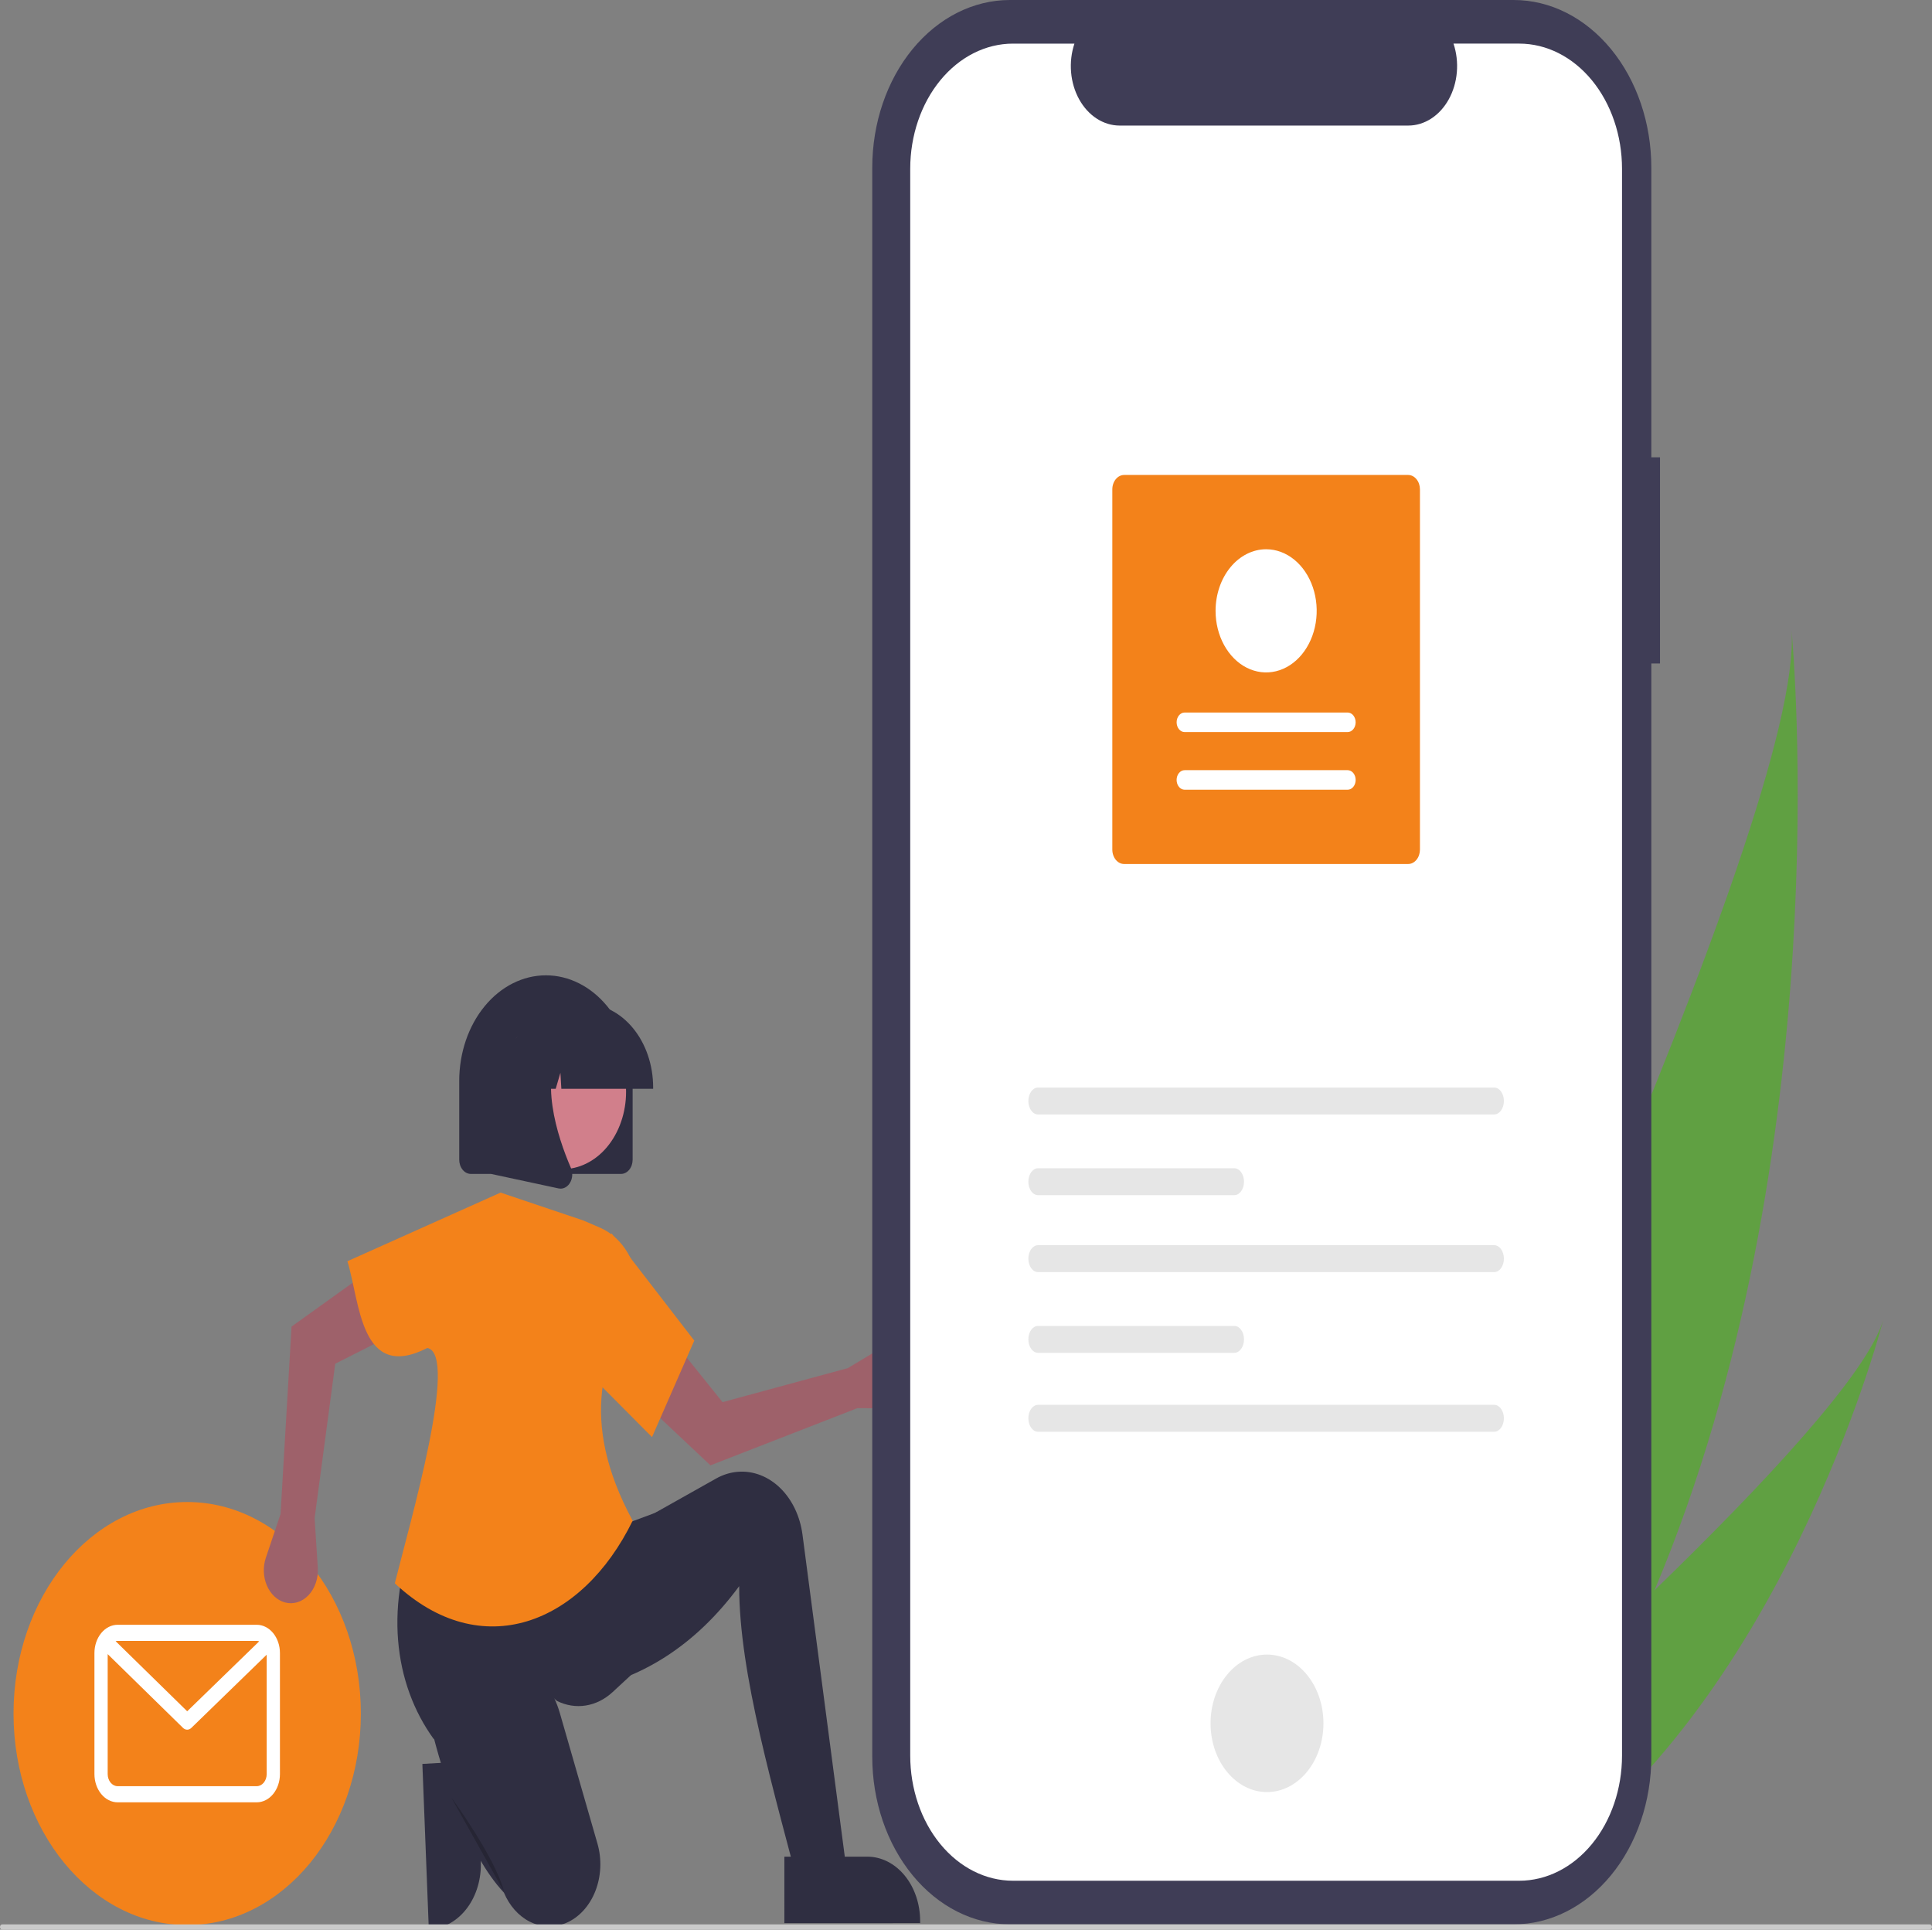 <svg width="731" height="730" viewBox="0 0 731 730" fill="none" xmlns="http://www.w3.org/2000/svg">
<rect x="0" y="0" width="731" height="730" fill="#808080" stroke="none"/>
<g clip-path="url(#clip0_73_291)">
<path d="M180.432 666.104L181.919 704.272L181.919 704.273C182.169 710.724 180.306 717.032 176.738 721.81C173.17 726.587 168.19 729.444 162.893 729.75L162.244 729.787L159.81 667.295L180.432 666.104Z" fill="#2F2E41"/>
<path d="M626.008 601.602C611.081 637.078 592.149 671.387 568.194 702.439C567.662 703.141 567.125 703.824 566.583 704.519L509.827 671.797C510.174 671.094 510.555 670.306 510.964 669.444C535.344 618.642 682.515 308.747 677.864 238.56C678.406 244.348 695.85 435.786 626.008 601.602Z" fill="#60A042"/>
<path d="M579.144 708.753C578.349 709.303 577.535 709.841 576.715 710.361L534.138 685.813C534.733 685.299 535.426 684.691 536.223 684.007C549.268 672.601 588.055 638.38 626.008 601.603C666.795 562.08 706.625 519.615 712.54 499.344C711.339 503.993 674.007 645.284 579.144 708.753Z" fill="#60A042"/>
<path d="M70.825 728.263C107.114 728.263 136.532 692.435 136.532 648.24C136.532 604.044 107.114 568.216 70.825 568.216C34.535 568.216 5.117 604.044 5.117 648.24C5.117 692.435 34.535 728.263 70.825 728.263Z" fill="#F3821A"/>
<path d="M97.145 614.658H44.504C42.178 614.662 39.948 615.788 38.303 617.792C36.658 619.795 35.733 622.51 35.731 625.343V671.136C35.733 673.968 36.658 676.684 38.303 678.687C39.948 680.691 42.178 681.817 44.504 681.821H97.145C99.471 681.817 101.701 680.691 103.346 678.688C104.991 676.684 105.916 673.969 105.919 671.136V625.343C105.916 622.51 104.991 619.795 103.346 617.791C101.701 615.788 99.471 614.662 97.145 614.658ZM97.145 620.764C97.459 620.766 97.772 620.815 98.076 620.912L70.831 647.381L43.744 620.858C43.994 620.796 44.249 620.764 44.504 620.764H97.145ZM97.145 675.715H44.504C43.507 675.714 42.552 675.231 41.847 674.372C41.142 673.514 40.745 672.35 40.744 671.136V625.755L69.254 653.672C69.698 654.106 70.25 654.344 70.82 654.345C71.389 654.346 71.942 654.111 72.388 653.679L100.905 625.974V671.136C100.904 672.35 100.507 673.514 99.802 674.372C99.098 675.231 98.142 675.714 97.145 675.715Z" fill="white"/>
<path d="M324.407 532.706L339.109 532.854C340.597 532.869 342.069 532.488 343.423 531.739C344.778 530.99 345.982 529.889 346.952 528.515C347.921 527.141 348.633 525.526 349.037 523.782C349.441 522.038 349.528 520.208 349.292 518.419C349.038 516.494 348.416 514.668 347.477 513.089C346.538 511.51 345.308 510.221 343.885 509.327C342.462 508.432 340.887 507.957 339.286 507.94C337.685 507.922 336.102 508.362 334.667 509.225L320.802 517.557L273.38 530.437L253.064 505.14L241.394 528.548L268.809 554.343L324.407 532.706Z" fill="#9E616A"/>
<path d="M321.651 717.699L304.329 721.756C292.497 676.334 279.678 633.319 279.679 600.05C262.935 622.746 242.171 635.73 217.72 639.807L220.385 589.502L240.372 576.521L270.961 559.326C273.639 557.821 276.528 556.951 279.474 556.762C285.201 556.395 290.837 558.621 295.297 563.011C299.757 567.401 302.725 573.646 303.632 580.542L321.651 717.699Z" fill="#2F2E41"/>
<path d="M238.706 633.722L231.802 640.112C228.834 642.86 225.327 644.614 221.629 645.201C217.932 645.788 214.173 645.188 210.725 643.459C190.95 625.407 176.902 630.733 164.169 657.979C148.897 636.988 145.129 606.67 158.759 575.303L234.376 577.332L249.699 571.652L238.706 633.722Z" fill="#2F2E41"/>
<path d="M213.523 727.729C209.19 729.352 204.527 729.068 200.349 726.924C196.171 724.78 192.746 720.915 190.674 716.004C183.878 708.715 178.144 698.278 173.171 685.587C169.603 676.277 166.539 666.693 163.999 656.895C160.558 643.951 166.312 629.811 177.021 625.938C177.34 625.823 177.662 625.714 177.988 625.613C192.285 621.142 206.966 631.185 211.853 648.147L226.064 697.47C226.903 700.383 227.263 703.47 227.123 706.553C226.983 709.636 226.346 712.656 225.248 715.439C224.15 718.222 222.612 720.715 220.723 722.774C218.834 724.834 216.63 726.42 214.238 727.442C214.001 727.544 213.763 727.639 213.523 727.729Z" fill="#2F2E41"/>
<path opacity="0.2" d="M170.751 679.97C170.751 679.97 187.407 702.689 190.738 715.671L170.751 679.97Z" fill="black"/>
<path d="M106.154 572.754L100.58 589.323C100.016 590.999 99.759 592.805 99.827 594.615C99.895 596.425 100.287 598.195 100.974 599.802C101.661 601.409 102.628 602.814 103.807 603.919C104.986 605.024 106.349 605.802 107.801 606.2C109.363 606.628 110.986 606.603 112.538 606.128C114.091 605.652 115.531 604.74 116.741 603.463C117.952 602.187 118.899 600.582 119.507 598.778C120.116 596.975 120.368 595.022 120.243 593.078L119.042 574.306L126.842 515.901L153.674 502.327L140.165 480.436L110.315 501.851L106.154 572.754Z" fill="#9E616A"/>
<path d="M239.372 575.303C220.23 614.462 182.07 629.625 149.385 598.962C155.135 575.955 173.697 512.37 161.705 509.936C136.244 522.94 136.207 492.408 131.444 477.127L189.406 451.164L220.718 461.711L227.137 464.485C231.314 466.29 234.937 469.61 237.519 473.998C240.101 478.386 241.517 483.632 241.578 489.029C228.425 512.171 218.688 536.859 239.372 575.303Z" fill="#F3821A"/>
<path d="M246.701 543.66L223.716 520.536L231.378 466.58L262.69 507.148L246.701 543.66Z" fill="#F3821A"/>
<path d="M628.089 172.995H624.803V63.419C624.803 46.599 619.317 30.468 609.551 18.575C599.786 6.682 586.541 0 572.73 0H382.106C368.295 0 355.05 6.682 345.284 18.575C335.518 30.468 330.032 46.599 330.032 63.419V664.568C330.032 681.387 335.518 697.518 345.284 709.411C355.05 721.305 368.295 727.986 382.106 727.986H572.729C586.54 727.986 599.785 721.305 609.551 709.411C619.316 697.518 624.803 681.387 624.803 664.568V250.994H628.088L628.089 172.995Z" fill="#3F3D56"/>
<path d="M574.831 16.498H549.948C551.093 19.915 551.53 23.622 551.221 27.293C550.912 30.965 549.867 34.487 548.177 37.55C546.487 40.613 544.204 43.123 541.529 44.858C538.855 46.593 535.871 47.501 532.841 47.501H423.635C420.606 47.501 417.622 46.593 414.948 44.858C412.274 43.122 409.992 40.613 408.302 37.55C406.612 34.488 405.566 30.966 405.257 27.295C404.948 23.624 405.385 19.918 406.529 16.501H383.285C372.971 16.501 363.079 21.491 355.786 30.373C348.493 39.255 344.396 51.301 344.396 63.863V664.127C344.396 676.688 348.493 688.734 355.786 697.616C363.079 706.498 372.971 711.488 383.285 711.488H574.824C585.138 711.488 595.029 706.498 602.322 697.616C609.615 688.734 613.713 676.688 613.713 664.127V664.126V63.86C613.713 51.298 609.615 39.252 602.322 30.37C595.029 21.488 585.138 16.498 574.824 16.498H574.831L574.831 16.498Z" fill="white"/>
<path d="M479.387 677.943C491.181 677.943 500.742 666.299 500.742 651.936C500.742 637.572 491.181 625.928 479.387 625.928C467.593 625.928 458.032 637.572 458.032 651.936C458.032 666.299 467.593 677.943 479.387 677.943Z" fill="#E6E6E6"/>
<path d="M392.754 411.418C390.736 411.418 389.093 413.701 389.093 416.507C389.093 419.313 390.736 421.597 392.754 421.597H565.354C567.373 421.597 569.016 419.313 569.016 416.507C569.016 413.701 567.373 411.418 565.354 411.418H392.754Z" fill="#E6E6E6"/>
<path d="M392.754 531.453C390.736 531.453 389.093 533.737 389.093 536.542C389.093 539.348 390.736 541.632 392.754 541.632H565.354C567.373 541.632 569.016 539.348 569.016 536.542C569.016 533.737 567.373 531.453 565.354 531.453H392.754Z" fill="#E6E6E6"/>
<path d="M392.754 441.954C390.736 441.954 389.093 444.238 389.093 447.044C389.093 449.85 390.736 452.133 392.754 452.133H467.025C469.043 452.133 470.686 449.85 470.686 447.044C470.686 444.238 469.043 441.954 467.025 441.954H392.754Z" fill="#E6E6E6"/>
<path d="M392.754 471.061C390.736 471.061 389.093 473.345 389.093 476.151C389.093 478.957 390.736 481.24 392.754 481.24H565.354C567.373 481.24 569.016 478.957 569.016 476.151C569.016 473.345 567.373 471.061 565.354 471.061H392.754Z" fill="#E6E6E6"/>
<path d="M392.754 501.598C390.736 501.598 389.093 503.881 389.093 506.687C389.093 509.493 390.736 511.776 392.754 511.776H467.025C469.043 511.776 470.686 509.493 470.686 506.687C470.686 503.881 469.043 501.598 467.025 501.598H392.754Z" fill="#E6E6E6"/>
<path d="M425.338 179.679H532.781C533.968 179.681 535.106 180.256 535.945 181.278C536.785 182.3 537.257 183.686 537.258 185.132V321.408C537.257 322.854 536.785 324.239 535.945 325.262C535.106 326.284 533.968 326.859 532.781 326.86H425.338C424.151 326.859 423.013 326.284 422.174 325.262C421.335 324.239 420.862 322.854 420.861 321.408V185.132C420.862 183.686 421.335 182.3 422.174 181.278C423.013 180.256 424.151 179.681 425.338 179.679Z" fill="#F3821A"/>
<path d="M509.887 298.758C510.287 298.759 510.683 298.664 511.052 298.478C511.421 298.293 511.757 298.021 512.04 297.677C512.323 297.333 512.547 296.925 512.7 296.476C512.854 296.026 512.933 295.545 512.933 295.058C512.933 294.571 512.854 294.09 512.702 293.64C512.549 293.191 512.325 292.782 512.042 292.438C511.759 292.094 511.424 291.821 511.055 291.636C510.685 291.45 510.29 291.354 509.89 291.355H448.232C447.832 291.354 447.437 291.449 447.067 291.634C446.698 291.82 446.362 292.092 446.079 292.436C445.796 292.779 445.572 293.187 445.419 293.637C445.265 294.086 445.186 294.568 445.186 295.054C445.186 295.541 445.265 296.023 445.418 296.472C445.57 296.922 445.795 297.33 446.077 297.674C446.36 298.018 446.695 298.291 447.064 298.477C447.434 298.663 447.829 298.758 448.229 298.758H509.887Z" fill="white"/>
<path d="M509.887 276.949C510.693 276.949 511.466 276.559 512.036 275.865C512.606 275.171 512.927 274.229 512.927 273.248C512.927 272.266 512.606 271.324 512.036 270.63C511.466 269.936 510.693 269.546 509.887 269.546H448.232C447.426 269.546 446.653 269.935 446.082 270.629C445.512 271.323 445.192 272.264 445.191 273.246C445.191 274.228 445.511 275.169 446.08 275.864C446.65 276.558 447.423 276.949 448.229 276.949H509.887Z" fill="white"/>
<path d="M479.059 207.782C482.843 207.782 486.542 209.149 489.688 211.709C492.834 214.269 495.286 217.908 496.734 222.165C498.182 226.423 498.561 231.107 497.823 235.627C497.085 240.147 495.263 244.298 492.587 247.557C489.912 250.815 486.503 253.034 482.792 253.933C479.081 254.832 475.234 254.371 471.738 252.607C468.242 250.844 465.255 247.858 463.152 244.026C461.05 240.194 459.928 235.69 459.928 231.082C459.934 224.904 461.951 218.982 465.538 214.614C469.124 210.246 473.987 207.789 479.059 207.782Z" fill="white"/>
<path d="M234.958 444.1H178.162C176.994 444.098 175.874 443.532 175.048 442.526C174.222 441.52 173.757 440.156 173.756 438.733V408.918C173.756 398.323 177.212 388.161 183.364 380.668C189.516 373.176 197.86 368.967 206.56 368.967C215.261 368.967 223.605 373.176 229.757 380.668C235.909 388.161 239.365 398.323 239.365 408.918V438.733C239.364 440.156 238.899 441.52 238.073 442.526C237.247 443.532 236.127 444.098 234.958 444.1Z" fill="#2F2E41"/>
<path d="M233.935 427.062C240.306 412.868 236.023 395.071 224.367 387.311C212.712 379.552 198.098 384.768 191.727 398.963C185.356 413.158 189.639 430.955 201.295 438.714C212.95 446.474 227.563 441.257 233.935 427.062Z" fill="#D17F8B"/>
<path d="M247.126 411.9H212.396L212.04 405.827L210.259 411.9H204.912L204.206 399.864L200.677 411.9H190.33V411.303C190.337 402.925 193.074 394.892 197.939 388.967C202.803 383.042 209.399 379.709 216.279 379.7H221.176C228.056 379.709 234.652 383.042 239.517 388.967C244.381 394.892 247.118 402.925 247.126 411.303V411.9Z" fill="#2F2E41"/>
<path d="M212.112 449.665C211.85 449.665 211.59 449.637 211.332 449.581L185.902 444.117V392.931H213.896L213.203 393.915C203.56 407.611 210.825 429.82 216.013 441.839C216.396 442.719 216.566 443.713 216.505 444.706C216.444 445.699 216.154 446.651 215.668 447.452C215.261 448.137 214.727 448.695 214.109 449.08C213.49 449.465 212.806 449.665 212.112 449.665Z" fill="#2F2E41"/>
<path d="M296.78 702.38L328.155 702.378H328.157C333.459 702.379 338.545 704.944 342.295 709.511C346.044 714.077 348.151 720.271 348.151 726.729V727.52L296.781 727.523L296.78 702.38Z" fill="#2F2E41"/>
<path d="M730.179 730H0.821C0.604 730 0.395 729.895 0.241 729.707C0.087 729.52 0 729.265 0 729C0 728.735 0.087 728.48 0.241 728.292C0.395 728.105 0.604 728 0.821 728H730.179C730.396 728 730.605 728.105 730.759 728.292C730.914 728.48 731 728.735 731 729C731 729.265 730.914 729.52 730.759 729.707C730.605 729.895 730.396 730 730.179 730Z" fill="#CACACA"/>
</g>
<defs>
<clipPath id="clip0_73_291">
<rect width="731" height="730" fill="white"/>
</clipPath>
</defs>
</svg>
